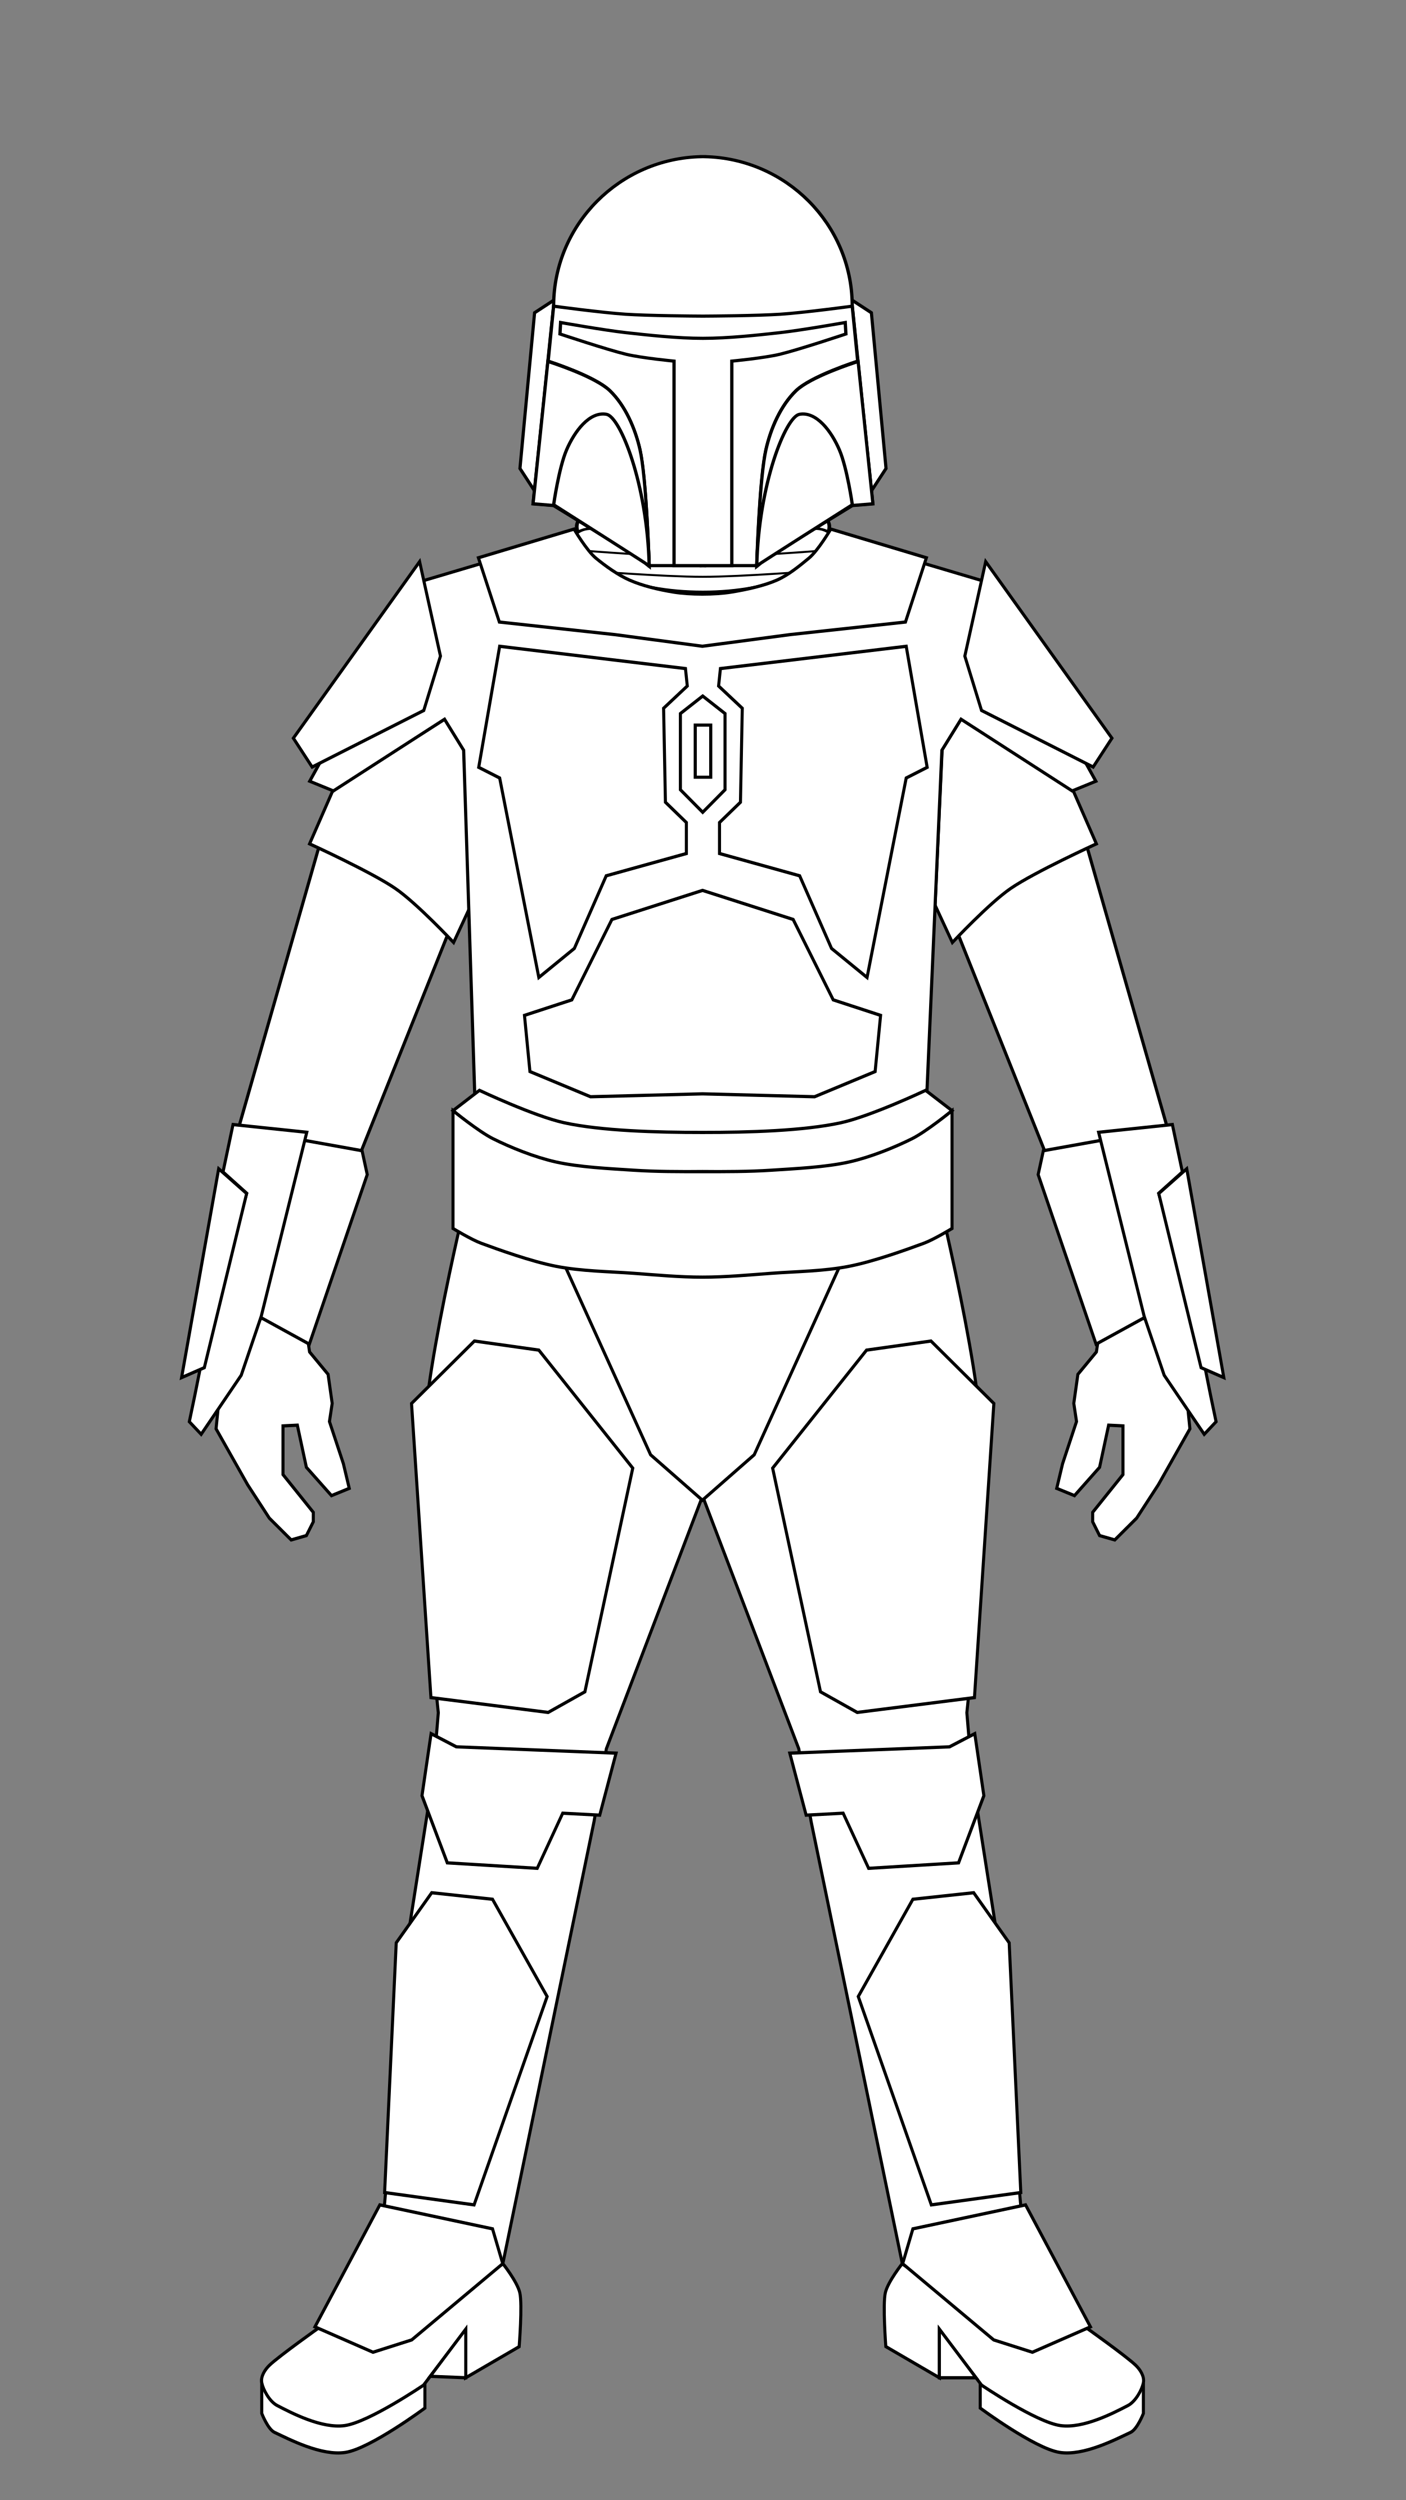 <?xml version="1.0" encoding="UTF-8" standalone="no"?>
<!DOCTYPE svg PUBLIC "-//W3C//DTD SVG 1.1//EN" "http://www.w3.org/Graphics/SVG/1.1/DTD/svg11.dtd">
<svg id="Mando" width="100%" height="100%" viewBox="0 0 1800 3200" version="1.1" xmlns="http://www.w3.org/2000/svg" xmlns:xlink="http://www.w3.org/1999/xlink" style="stroke:black;fill:white">
	<rect x="0" y="0" width="1800" height="3200" fill="#808080" stroke="none"/>
	<g id="Artboard1" transform="matrix(1.002,0,0,1.146,-437.879,1182.3)">
		<g id="Accessories-wrapper">
			<title>Accessories</title>
			<g id="Back" transform="matrix(0.998,0,0,0.873,92.525,-1031.55)">
				<defs>
					<path id="Full-Cape" transform="matrix(4.167,0,0,4.167,-97.797,0)" d="M282.382,188.133C252.498,199.416 219.224,253.787 215.107,295.138C212.51,321.231 199.786,347.741 200.978,373.719C202.186,400.062 188.897,427.382 187.92,453.706C187.04,477.422 180.043,488.257 175.981,511.709C169.904,546.803 163.185,569.926 157.733,605.049C153.4,632.967 140.299,656.04 134.145,664.751C133.582,665.547 172.258,664.613 180.066,663.35C205.284,659.269 224.613,658.09 249.639,664.229C276.827,670.898 303.539,674.986 331.343,668.837C358.129,662.913 383.311,648.755 410.783,646.225C432.127,644.259 452.952,651.144 473.474,655.924C478.676,657.136 485.884,660.234 491.268,659.892C491.404,659.884 489.545,647.386 489.273,646.04C486.62,632.918 480.568,620.393 473.47,609.161C455.416,580.592 461.642,549.247 458.342,515.481C455.143,482.746 458.488,449.941 452.986,417.265C448.119,388.362 431.018,361.468 426.736,332.303C421.711,298.087 410.04,261.437 399.709,228.191C387.039,187.419 312.266,176.85 282.382,188.133Z" style="stroke-width:0.97px;"/>
					<path id="Shoulder-Cape" transform="matrix(0.871,0,0,1.053,126.868,-16.925)" d="M1552.7,783.806C1536.45,746.35 1522.52,708.924 1522.52,708.924C1528.19,698.577 1571.95,698.914 1584.23,699.549C1612.85,701.028 1653.09,711.751 1670.56,729.276C1680.53,739.27 1700.88,739.819 1707.64,751.967C1708.17,752.916 1714.34,763.088 1713.75,763.539C1713.67,763.599 1717.21,784.138 1721.36,808.087C1750.4,827.225 1776.49,852.445 1794.03,881.876C1838.26,956.076 1882.39,1039.73 1916.55,1119.39C1945.68,1187.3 1994.99,1253.64 2025.12,1320.56C2059.17,1396.22 2075.4,1449.28 2104.84,1526.43C2135.2,1606.03 2172.7,1677.06 2229.28,1735.43C2251.53,1758.38 2288.19,1777.74 2302.77,1807.86C2304.26,1810.95 2316.79,1840.04 2316.52,1840.14C2305.86,1844.13 2289.09,1840.88 2277.71,1841.02C2232.81,1841.54 2138.94,1798.1 2097.11,1815.4C2043.26,1837.66 2049.08,1925.72 1999,1955.77C1947.02,1986.97 1858.82,1909.99 1799.1,1909.88C1744.13,1909.77 1757.38,2030.24 1709.18,2054.92C1694.26,2062.56 1596.3,2064.12 1596.88,2061.87C1603.23,2037.21 1613.58,1973.8 1602.77,1903.84C1589.18,1815.83 1586.57,1756.05 1574.26,1667.74C1566.04,1608.72 1572.61,1578.45 1557.76,1520.67C1541.28,1456.53 1549.02,1382.75 1528.1,1319.86C1507.47,1257.83 1514.64,1186.34 1501.6,1121.81C1480.94,1019.54 1498.72,829.766 1551.31,784.951C1551.77,784.562 1552.23,784.181 1552.7,783.806Z" style="stroke-width:4.18px;"/>
				</defs>
				<g id="Cape" class="optional">
				</g>
			</g>
		</g>
		<g id="Body-wrapper">
			<title>Flight Suit</title>
			<g id="Body" transform="matrix(1,0,0,1,-11.973,0)">
				<g id="Boots" transform="matrix(1.325,0,0,1.5,729.581,-966.59)">
					<path transform="matrix(1.317,0,0,1.081,-758.572,-124.051)" d="M726.29,1716.4L726.29,1733.18C726.29,1733.18 686.583,1760.92 668.24,1763.71C650.512,1766.41 626.465,1754.43 616.231,1749.95C611.31,1747.8 606.835,1736.87 606.835,1736.87L606.835,1716.07L618.244,1729.82L668.576,1744.25L726.29,1716.4Z" style="stroke-width:2.24px;"/>
					<path transform="matrix(-1.317,0,0,1.081,1689.97,-124.051)" d="M726.29,1716.4L726.29,1733.18C726.29,1733.18 686.583,1760.92 668.24,1763.71C650.512,1766.41 626.465,1754.43 616.231,1749.95C611.31,1747.8 606.835,1736.87 606.835,1736.87L606.835,1716.07C606.835,1716.07 612.824,1727.35 618.244,1729.82C628.534,1734.52 668.576,1744.25 668.576,1744.25L726.29,1716.4Z" style="stroke-width:2.24px;"/>
					<path transform="matrix(1.317,0,0,1.081,-758.572,-122.969)" d="M649.785,1676.13C649.785,1676.13 619.698,1696.21 612.54,1702.64C609.227,1705.62 605.942,1710.36 606.835,1714.72C607.786,1719.37 612.409,1727.66 618.244,1730.49C628.366,1735.41 650.646,1746.48 667.569,1744.25C685.409,1741.9 725.283,1716.4 725.283,1716.4L756.196,1678.15L756.083,1711.37L795.299,1689.89C795.299,1689.89 797.784,1660.65 795.748,1652.65C793.795,1644.97 783.196,1632.47 783.196,1632.47L728.303,1626.14L649.785,1676.13Z" style="stroke-width:2.24px;"/>
					<path transform="matrix(-1.317,0,0,1.081,1689.97,-122.969)" d="M649.785,1676.13C649.785,1676.13 619.698,1696.21 612.54,1702.64C609.227,1705.62 605.942,1710.36 606.835,1714.72C607.786,1719.37 612.409,1727.66 618.244,1730.49C628.366,1735.41 650.646,1746.48 667.569,1744.25C685.409,1741.9 725.283,1716.4 725.283,1716.4L756.196,1678.15L756.196,1711.31L795.412,1689.83C795.412,1689.83 797.784,1660.65 795.748,1652.65C793.795,1644.97 783.196,1632.47 783.196,1632.47L728.303,1626.14L649.785,1676.13Z" style="stroke-width:2.24px;"/>
					<path transform="matrix(1.317,0,0,1.081,-758.572,-122.969)" d="M730.205,1710.31L756.196,1711.31L756.196,1677.81L730.205,1710.31Z" style="stroke-width:2.24px;"/>
					<path transform="matrix(-1.317,0,0,1.081,1689.97,-122.969)" d="M729.401,1711.31L756.196,1711.31L756.196,1677.81L729.401,1711.31Z" style="stroke-width:2.24px;"/>
				</g>
				<g id="Suit" transform="matrix(0.998,0,0,1.048,73.639,34.784)">
					<path id="Pants" transform="matrix(1.749,0,0,1.548,-350.077,-1132.01)" d="M859.029,1277.8L850.029,1327.8L783.196,1632.47C783.196,1632.47 753.306,1649.43 737.963,1652.32C722.619,1655.21 691.136,1649.81 691.136,1649.81L714.446,1403.13L732.029,1297.8L736.029,1252.97C736.029,1252.97 720.696,1122.29 725.696,1057.13C730.696,991.977 766.029,862.023 766.029,862.023L929.463,865.356L1092.9,862.023C1092.9,862.023 1128.23,991.977 1133.23,1057.13C1138.23,1122.29 1122.9,1252.97 1122.9,1252.97L1126.9,1297.8L1144.48,1403.13L1167.79,1649.81C1167.79,1649.81 1135.54,1656.64 1120.2,1653.76C1104.86,1650.87 1075.73,1632.47 1075.73,1632.47L1008.9,1327.8L999.897,1277.8L929.463,1103.8L859.029,1277.8Z" style="stroke-width:2.24px;"/>
					<g id="Neck" transform="matrix(2.035,0,0,1.631,328.037,-1007.92)">
						<path transform="matrix(1.296,0,0,0.929,-738.62,-84.965)" d="M984.737,430.319C984.737,425.068 981.013,420.806 976.426,420.806C976.426,420.806 945.078,425.806 929.404,425.806C913.73,425.806 882.382,420.806 882.382,420.806C877.795,420.806 874.071,425.068 874.071,430.319C874.071,435.569 877.795,439.832 882.382,439.832C882.382,439.832 913.73,444.832 929.404,444.832C945.078,444.832 976.426,439.832 976.426,439.832C981.013,439.832 984.737,435.569 984.737,430.319Z" style="stroke-width:1.78px;"/>
						<path transform="matrix(1.361,0,0,0.977,-799.619,-94.888)" d="M984.737,430.319C984.737,425.068 981.013,420.806 976.426,420.806C976.426,420.806 945.078,425.806 929.404,425.806C913.73,425.806 882.382,420.806 882.382,420.806C877.795,420.806 874.071,425.068 874.071,430.319C874.071,435.569 877.795,439.832 882.382,439.832C882.382,439.832 913.73,444.832 929.404,444.832C945.078,444.832 976.426,439.832 976.426,439.832C981.013,439.832 984.737,435.569 984.737,430.319Z" style="stroke-width:1.7px;"/>
						<path transform="matrix(1.436,0,0,1.03,-868.719,-104.993)" d="M984.737,430.319C984.737,425.068 981.013,420.806 976.426,420.806C976.426,420.806 945.078,425.806 929.404,425.806C913.73,425.806 882.382,420.806 882.382,420.806C877.795,420.806 874.071,425.068 874.071,430.319C874.071,435.569 877.795,439.832 882.382,439.832C882.382,439.832 913.73,444.832 929.404,444.832C945.078,444.832 976.426,439.832 976.426,439.832C981.013,439.832 984.737,435.569 984.737,430.319Z" style="stroke-width:1.61px;"/>
						<path transform="matrix(1.508,0,0,1.081,-935.486,-115.4)" d="M984.737,430.319C984.737,425.068 981.013,420.806 976.426,420.806C976.426,420.806 945.078,425.806 929.404,425.806C913.73,425.806 882.382,420.806 882.382,420.806C877.795,420.806 874.071,425.068 874.071,430.319C874.071,435.569 877.795,439.832 882.382,439.832C882.382,439.832 913.73,444.832 929.404,444.832C945.078,444.832 976.426,439.832 976.426,439.832C981.013,439.832 984.737,435.569 984.737,430.319Z" style="stroke-width:1.53px;"/>
						<path transform="matrix(1.579,0,0,0.817,-1001.86,10.09)" d="M984.737,430.319C984.737,425.068 981.013,420.806 976.426,420.806C976.426,420.806 945.078,425.806 929.404,425.806C913.73,425.806 882.382,420.806 882.382,420.806C877.795,420.806 874.071,425.068 874.071,430.319C874.071,435.569 877.795,439.832 882.382,439.832C882.382,439.832 913.73,444.832 929.404,444.832C945.078,444.832 976.426,439.832 976.426,439.832C981.013,439.832 984.737,435.569 984.737,430.319Z" style="stroke-width:1.59px;"/>
						<path transform="matrix(1.579,0,0,0.817,-1001.86,23.051)" d="M984.737,430.319C984.737,425.068 981.013,420.806 976.426,420.806C976.426,420.806 945.078,425.806 929.404,425.806C913.73,425.806 882.382,420.806 882.382,420.806C877.795,420.806 874.071,425.068 874.071,430.319C874.071,435.569 877.795,439.832 882.382,439.832C882.382,439.832 913.73,449.461 929.404,449.461C945.078,449.461 976.426,439.832 976.426,439.832C981.013,439.832 984.737,435.569 984.737,430.319Z" style="stroke-width:1.59px;"/>
					</g>
					<g id="Jacket">
						<path transform="matrix(1,0,0,0.833,436.906,-1031.55)" d="M1309.9,1026.97L1436.93,1470.97L1447.89,1699.91L1346.67,1719.43L1282.52,1503.94L1137.87,1142L1145.14,976.225L1169.63,936.575L1309.9,1026.97Z" style="stroke-width:4.04px;"/>
						<path transform="matrix(1,0,0,0.833,436.906,-1031.55)" d="M368.514,1026.7L508.368,936.575L532.859,976.225L538.38,1147.23L395.824,1503.94L331.668,1719.43L230.445,1699.91L241.412,1470.97L368.514,1026.7Z" style="stroke-width:4.04px;"/>
					</g>
				</g>
				<g id="Gloves" transform="matrix(0.998,0,0,1.048,73.639,34.784)">
					<path transform="matrix(-1.749,0,0,1.548,2902.23,-1132.01)" d="M641.796,1004.6L655.339,1020.01L658.339,1040.01L656.339,1052.51L666.53,1081.51L670.839,1098.51L657.839,1103.51L639.456,1084.01L632.839,1055.01L622.339,1055.51L622.339,1089.01L644.523,1115.01L644.523,1121.51L639.456,1131.01L628.339,1134.01L612.339,1119.01L596.456,1096.01L578.839,1066.67L573.339,1057.51L575.339,1039.01L581.594,979.514L613.339,982.014L639.456,990.014L641.796,1004.6Z" style="stroke-width:2.24px;"/>
					<path transform="matrix(1.749,0,0,1.548,-350.077,-1132.01)" d="M641.796,1004.6L655.339,1020.01L658.339,1040.01L656.339,1052.51L666.53,1081.51L670.839,1098.51L657.839,1103.51L639.456,1084.01L632.839,1055.01L622.339,1055.51L622.339,1089.01L644.523,1115.01L644.523,1121.51L639.456,1131.01L628.339,1134.01L612.339,1119.01L596.456,1096.01L578.839,1066.67L573.339,1057.51L575.339,1039.01L581.594,979.514L613.339,982.014L639.456,990.014L641.796,1004.6Z" style="stroke-width:2.24px;"/>
				</g>
				<g id="Sleeves" transform="matrix(0.998,0,0,1.048,73.639,34.784)">
					<path transform="matrix(-1.749,0,0,1.548,2902.23,-1132.01)" d="M659.13,617.472L641.796,654.806C641.796,654.806 686.894,674.153 704.463,685.472C720.352,695.709 747.213,722.722 747.213,722.722L759.88,697.022L754.68,589.822L740.88,568.822L659.13,617.472Z" style="stroke-width:2.24px;"/>
					<path transform="matrix(1.749,0,0,1.548,-350.077,-1132.01)" d="M659.13,617.472L641.796,654.806C641.796,654.806 686.894,674.153 704.463,685.472C720.352,695.709 747.213,722.722 747.213,722.722L759.88,697.022L754.68,589.822L740.88,568.822L659.13,617.472Z" style="stroke-width:2.24px;"/>
				</g>
				<path id="Vest" transform="matrix(0.998,0,0,0.873,509.574,-557.169)" d="M673.214,142.643C675.327,182.234 748.818,214.084 839.037,214.084C929.255,214.084 1002.75,182.234 1004.86,142.653L1006.36,142.857L1201.12,200.628L1342.24,455.875L1311.91,468.266L1169.63,376.575L1145.14,416.225L1122.97,921.589C1122.97,921.589 1030.53,971.83 979.521,978.586C907.797,988.085 764.348,988.085 692.623,978.586C641.616,971.83 549.174,921.589 549.174,921.589L532.859,416.225L508.368,376.575L366.085,468.266L335.762,455.875L476.879,200.628L671.643,142.857L673.214,142.643Z" style="stroke-width:4.04px;"/>
			</g>
		</g>
		<g id="Thighs-wrapper">
			<title>Lower Body</title>
			<g id="Lower-Armor" transform="matrix(1,0,0,1,-374.167,-17.45)">
				<g id="Boots_Armor" data-mandoa="Cetar'bur" transform="matrix(1.325,0,0,1.5,1091.94,-947.081)">
					<path id="Left_Boot" transform="matrix(-1.317,0,0,1.081,1689.97,-122.969)" d="M645.696,1674.97L693.196,1590.97L775.696,1607.47L783.196,1631.47L716.529,1683.97L688.196,1692.47L645.696,1674.97Z" style="stroke-width:2.24px;"/>
					<path id="Right_Boot" transform="matrix(1.317,0,0,1.081,-758.572,-122.969)" d="M645.696,1674.97L693.196,1590.97L775.696,1607.47L783.196,1631.47L716.529,1683.97L688.196,1692.47L645.696,1674.97Z" style="stroke-width:2.24px;"/>
				</g>
				<g id="Shins" data-mandoa="Tadun'bur" transform="matrix(1.325,0,0,1.5,1091.94,-947.081)">
					<path id="Left_Shin" transform="matrix(-1.317,0,0,1.081,1689.97,-122.969)" d="M705.196,1410.47L731.196,1375.97L775.696,1380.47L815.696,1447.47L762.196,1590.97L696.696,1582.47L705.196,1410.47Z" style="stroke-width:2.24px;"/>
					<path id="Right_Shin" transform="matrix(1.317,0,0,1.081,-758.572,-122.969)" d="M705.196,1410.47L731.196,1375.97L775.696,1380.47L815.696,1447.47L762.196,1590.97L696.696,1582.47L705.196,1410.47Z" style="stroke-width:2.24px;"/>
				</g>
				<g id="Knees" data-mandoa="Bes'lovik" transform="matrix(1.325,0,0,1.5,1091.94,-947.081)">
					<path id="Left_Knee" transform="matrix(1.24,-0.343,0.471,1.018,-945.298,235.299)" d="M729.696,1252.97L725.696,1296.97L751.696,1304.3L755.696,1345.97L819.029,1363.3L853.029,1325.63L862.029,1283.3L841.363,1285.97L729.696,1252.97Z" style="stroke-width:2.24px;"/>
					<path id="Right_Knee" transform="matrix(-1.24,-0.343,-0.471,1.018,1877.14,235.299)" d="M729.696,1252.97L725.696,1296.97L751.696,1304.3L755.696,1345.97L819.029,1363.3L853.029,1325.63L862.029,1283.3L841.363,1285.97L729.696,1252.97Z" style="stroke-width:2.24px;"/>
				</g>
				<g id="Thighs" data-mandoa="Motun'bur" transform="matrix(1.325,0,0,1.5,1091.94,-947.081)">
					<path id="Left_Thigh" transform="matrix(-1.497,0,0,1.229,1819.1,-304.958)" d="M716.529,1061.97L757.029,1024.13L798.529,1029.63L859.029,1101.13L828.196,1236.63L804.529,1249.13L729.029,1240.13L716.529,1061.97Z" style="stroke-width:1.97px;"/>
					<path id="Right_Thigh" transform="matrix(1.497,0,0,1.229,-887.709,-304.958)" d="M716.529,1061.97L757.029,1024.13L798.529,1029.63L859.029,1101.13L828.196,1236.63L804.529,1249.13L729.029,1240.13L716.529,1061.97Z" style="stroke-width:1.97px;"/>
				</g>
				<g id="Groin" data-mandoa="Ven'cabur">
					<path id="Plate" transform="matrix(1.745,0,0,1.622,86.703,-1131.49)" d="M891.529,1073.97L828.196,942.634L1030.73,942.634L967.397,1073.97L929.463,1105.26L891.529,1073.97Z" style="stroke-width:2.24px;"/>
					<g id="Belt" transform="matrix(1.325,0,0,1.5,1091.94,-947.081)">
						<path transform="matrix(1.317,0,0,1.081,-758.572,-122.969)" d="M883.439,878.991C865.546,877.935 840.106,876.688 822.106,872.991C805.978,869.678 787.994,862.75 775.439,856.806C764.997,851.862 746.772,837.324 746.772,837.324L766.106,823.324C766.106,823.324 806.111,841.129 828.196,845.655C855.422,851.236 895.707,852.322 929.463,852.322C963.219,852.322 1003.5,851.236 1030.73,845.655C1052.82,841.129 1092.82,823.324 1092.82,823.324L1112.15,837.324C1112.15,837.324 1093.93,851.862 1083.49,856.806C1070.93,862.75 1052.95,869.678 1036.82,872.991C1018.82,876.688 993.38,877.935 975.487,878.991C960.172,879.894 944.804,879.324 929.463,879.324C914.122,879.324 898.754,879.894 883.439,878.991Z" style="stroke-width:2.24px;"/>
						<path transform="matrix(1.317,0,0,1.081,-758.572,-122.969)" d="M878.83,949.324C860.937,948.076 840.671,947.944 822.106,944.5C803.541,941.056 779.994,932.996 767.439,928.657C760.179,926.149 746.772,918.468 746.772,918.468L746.772,837.324C746.772,837.324 765.503,851.685 776.106,856.657C788.661,862.546 806.221,869.307 822.106,872.657C839.226,876.269 860.937,877.213 878.83,878.324C895.678,879.37 912.585,879.324 929.463,879.324C946.341,879.324 963.248,879.37 980.097,878.324C997.989,877.213 1019.7,876.269 1036.82,872.657C1052.7,869.307 1070.27,862.546 1082.82,856.657C1093.42,851.685 1112.15,837.324 1112.15,837.324L1112.15,918.468C1112.15,918.468 1098.75,926.149 1091.49,928.657C1078.93,932.996 1055.39,941.056 1036.82,944.5C1018.25,947.944 997.989,948.076 980.097,949.324C963.236,950.5 946.341,951.991 929.463,951.991C912.585,951.991 895.69,950.5 878.83,949.324Z" style="stroke-width:2.24px;"/>
					</g>
				</g>
			</g>
		</g>
		<g id="Chest-wrapper">
			<title>Upper Body</title>
			<g id="Upper-Armor" transform="matrix(1,0,0,1,-11.804,-27.92)">
				<g id="Gauntlets" data-mandoa="Kom'rk" transform="matrix(1.325,0,0,1.5,729.581,-947.081)">
					<g id="Left_Gauntlet">
						<path transform="matrix(1.317,0,0,1.081,-756.697,-107.226)" d="M1219.98,849.641L1177.58,856.806L1173.78,873.241L1216.18,990.041L1252.18,971.441L1219.98,849.641Z" style="stroke-width:2.24px;"/>
						<path transform="matrix(1.317,0,0,1.081,-756.697,-107.226)" d="M1272.05,838.775L1218.05,844.108L1251.38,970.775L1266.05,1011.44L1295.38,1052.11L1304.05,1043.44L1300.05,1025.44L1293.38,994.108L1262.05,886.108L1279.38,871.441L1272.05,838.775Z" style="stroke-width:2.24px;"/>
						<path transform="matrix(1.317,0,0,1.081,-756.697,-107.226)" d="M1262.09,886.284L1293.06,1006.22L1309.72,1013.07L1282.56,869.241L1262.09,886.284Z" style="stroke-width:2.24px;"/>
					</g>
					<g id="Right_Gauntlet">
						<path transform="matrix(-1.317,0,0,1.081,1688.09,-107.226)" d="M1219.98,849.641L1177.58,856.806L1173.78,873.241L1216.18,990.041L1252.18,971.441L1219.98,849.641Z" style="stroke-width:2.24px;"/>
						<path transform="matrix(-1.317,0,0,1.081,1688.09,-107.226)" d="M1272.05,838.775L1218.05,844.108L1251.38,970.775L1266.05,1011.44L1295.38,1052.11L1304.05,1043.44L1300.05,1025.44L1293.38,994.108L1262.05,886.108L1279.38,871.441L1272.05,838.775Z" style="stroke-width:2.24px;"/>
						<path transform="matrix(-1.317,0,0,1.081,1688.09,-107.226)" d="M1262.09,886.284L1293.06,1006.22L1309.72,1013.07L1282.56,869.241L1262.09,886.284Z" style="stroke-width:2.24px;"/>
					</g>
				</g>
				<g id="Shoulder" data-mandoa="Bes'marbur" transform="matrix(1.325,0,0,1.5,729.581,-947.081)">
					<path id="Left_Shoulder" transform="matrix(-1.509,0,0,1.239,1810.67,-218.529)" d="M710.463,483.389L723.796,540.139L713.13,572.806L641.796,606.806L629.796,589.472L710.463,483.389Z" style="stroke-width:1.95px;"/>
					<path id="Right_Shoulder" transform="matrix(1.509,0,0,1.239,-879.381,-218.529)" d="M710.463,483.389L723.796,540.139L713.13,572.806L641.796,606.806L629.796,589.472L710.463,483.389Z" style="stroke-width:1.95px;"/>
				</g>
				<g id="Chest" transform="matrix(0.998,0,0,0.873,74.543,-1031.55)">
					<g id="Chest" data-mandoa="Hal'cabur" transform="matrix(1.328,0,0,1.719,656.497,96.818)">
						<path id="Left_Chest" transform="matrix(-1.317,0,0,1.081,1689.97,-122.969)" d="M780.796,523.722L916.796,539.056L918.13,551.056L900.796,566.389L902.13,631.056L917.463,645.056L917.463,666.389L858.796,681.722L835.463,731.722L809.463,751.722L780.796,614.389L765.463,607.056L780.796,523.722Z" style="stroke-width:2.24px;"/>
						<path id="Right_Chest" transform="matrix(1.317,0,0,1.081,-758.572,-122.969)" d="M780.796,523.722L916.796,539.056L918.13,551.056L900.796,566.389L902.13,631.056L917.463,645.056L917.463,666.389L858.796,681.722L835.463,731.722L809.463,751.722L780.796,614.389L765.463,607.056L780.796,523.722Z" style="stroke-width:2.24px;"/>
					</g>
					<g id="Iron-Heart" data-mandoa="Ka'rta Beskar">
						<path id="Outer_Heart" transform="matrix(1.749,0,0,1.859,-350.982,-114.536)" d="M913.13,622.189L913.13,569.789L929.463,557.722L945.796,569.789L945.796,622.189L929.463,637.722L913.13,622.189Z" style="stroke-width:2.24px;"/>
						<rect id="Center_Heart" transform="matrix(1,0,0,1,384.913,32)" x="880.174" y="927.445" width="19.826" height="66.667" style="stroke-width:4px;"/>
					</g>
				</g>
				<g id="Abdomen" data-mandoa="Shar'tas" transform="matrix(0.998,0,0,0.873,74.543,-1031.55)">
					<path id="Plate" data-mandoa="Shar'tas" transform="matrix(1.749,0,0,1.859,-351.211,-114.536)" d="M847.463,833.472L803.13,816.139L799.13,777.472L833.796,766.806L863.13,711.472L929.463,691.472L995.796,711.472L1025.13,766.806L1059.8,777.472L1055.8,816.139L1011.46,833.472L929.463,831.472L847.463,833.472Z" style="stroke-width:2.24px;"/>
				</g>
				<g id="Neck_Plate" data-mandoa="Ghet'bur" transform="matrix(1.745,0,0,1.622,-275.66,-1131.49)">
					<path id="Plate_Neck" d="M865.463,515.722L780.796,507.056L765.463,462.809L835.463,443.056C835.463,443.056 844.712,457.829 851.463,463.056C858.352,468.389 867.561,474.664 876.201,478.221C885.645,482.11 897.151,484.708 908.13,486.389C920.463,488.278 938.463,488.278 950.796,486.389C961.775,484.708 974.472,482.11 983.916,478.221C992.556,474.664 1000.57,468.389 1007.46,463.056C1014.21,457.829 1023.46,443.056 1023.46,443.056L1093.46,462.809L1078.13,507.056L993.463,515.722L929.463,523.722L865.463,515.722Z" style="stroke-width:2.24px;"/>
				</g>
			</g>
		</g>
		<g id="Helmet-wrapper" transform="matrix(1,0,0,0.91,985,-1015)">
			<title>Helmet</title>
			<g id="Helmet" transform="matrix(0.938,0,0,0.819,-10.076,0)">
				<defs>
					<path id="Antenna_LeftClassic" transform="matrix(-4.444,0,0,5.086,1791.16,-40.647)" d="M266.3,95.575L271.494,17.306C271.494,14.696 273.368,14.884 273.312,17.494L269.13,95.575L266.3,95.575Z" style="stroke-width:0.97px;"/>
					<path id="Antenna_RightClassic" transform="matrix(4.444,0,0,5.086,-1023,-40.647)" d="M266.3,95.575L271.494,17.306C271.494,14.696 273.368,14.884 273.312,17.494L269.13,95.575L266.3,95.575Z" style="stroke-width:0.97px;"/>
				</defs>
				<defs>
					<g id="Sensor-Stalk_LeftClassic" transform="matrix(-0.276,0,0,0.316,729.949,-85.592)">
						<g id="Sensor_LeftClassic">
							<path d="M294.824,1985.62L101.341,1654.63L339.466,1656.53L339.466,1985.62L294.824,1985.62Z"/>
							<path d="M285.956,2001.08L74.275,1638.96L354.923,1641.2L354.923,2001.08L285.956,2001.08ZM294.824,1985.62L101.341,1654.63L339.466,1656.53L339.466,1985.62L294.824,1985.62Z"/>
							<path d="M345.97,686.244L101.341,1443.38L339.466,1443.38L345.97,686.244Z"/>
							<path d="M362.293,585.45L354.791,1458.84L80.104,1458.84L362.293,585.45ZM345.97,686.244L101.341,1443.38L339.466,1443.38L345.97,686.244Z"/>
						</g>
						<g id="Shaft_LeftClassicSensor">
							<path d="M58.549,1443.38L346.52,555.253L345.97,686.244L101.341,1443.38L304.624,1443.38L304.624,1490.75L58.549,1490.75L58.549,1443.38Z"/>
							<path d="M122.578,1427.92L361.416,688.711L362.393,456.188L43.092,1440.94L43.092,1506.2L320.08,1506.2L320.08,1427.92L122.578,1427.92ZM58.549,1443.38L346.52,555.253L345.97,686.244L101.341,1443.38L304.624,1443.38L304.624,1490.75L58.549,1490.75L58.549,1443.38Z"/>
							<path d="M58.549,1654.07L58.549,1606.71L304.624,1606.71L304.624,1654.07L101.013,1654.07L294.824,1985.62L252.36,1985.62L58.549,1654.07Z"/>
							<path d="M127.952,1669.53L320.08,1669.53L320.08,1591.25L43.092,1591.25L43.092,1658.26L243.492,2001.08L321.763,2001.08L127.952,1669.53ZM58.549,1654.07L58.549,1606.71L304.624,1606.71L304.624,1654.07L101.013,1654.07L294.824,1985.62L252.36,1985.62L58.549,1654.07Z"/>
							<path d="M374.309,1338.85L304.624,1289.86L304.624,1723.21L374.309,1723.21L374.309,1338.85Z"/>
							<path d="M389.765,1330.83L389.765,1738.67L289.167,1738.67L289.167,1260.09L389.765,1330.83ZM374.309,1338.85L304.624,1289.86L304.624,1723.21L374.309,1723.21L374.309,1338.85Z"/>
							<rect x="294.824" y="1723.21" width="101.261" height="94.728"/>
							<path d="M411.542,1707.75L411.542,1833.4L279.368,1833.4L279.368,1707.75L411.542,1707.75ZM396.085,1723.21L294.824,1723.21L294.824,1817.94L396.085,1817.94L396.085,1723.21Z"/>
							<rect x="396.085" y="1706.88" width="16.282" height="137.192"/>
							<path d="M427.824,1691.42L427.824,1859.53L380.629,1859.53L380.629,1691.42L427.824,1691.42ZM412.368,1706.88L396.085,1706.88L396.085,1844.07L412.368,1844.07L412.368,1706.88Z"/>
						</g>
					</g>
					<g id="Sensor-Stalk_RightClassic" transform="matrix(0.276,0,0,0.316,38.212,-85.592)">
						<g id="Sensor_RightClassic">
							<path d="M294.824,1985.62L101.341,1654.63L339.466,1656.53L339.466,1985.62L294.824,1985.62Z"/>
							<path d="M285.956,2001.08L354.923,2001.08L354.923,1641.2L74.275,1638.96L285.956,2001.08ZM294.824,1985.62L101.341,1654.63L339.466,1656.53L339.466,1985.62L294.824,1985.62Z"/>
							<path d="M345.97,686.244L101.341,1443.38L339.466,1443.38L345.97,686.244Z"/>
							<path d="M362.293,585.45L80.104,1458.84L354.791,1458.84L362.293,585.45ZM345.97,686.244L101.341,1443.38L339.466,1443.38L345.97,686.244Z"/>
						</g>
						<g id="Shaft_RightClassicSensor">
							<path d="M58.549,1443.38L346.52,555.253L345.97,686.244L101.341,1443.38L304.624,1443.38L304.624,1490.75L58.549,1490.75L58.549,1443.38Z"/>
							<path d="M122.578,1427.92L320.08,1427.92L320.08,1506.2L43.092,1506.2L43.092,1440.94L362.393,456.188L361.416,688.711L122.578,1427.92ZM58.549,1443.38L346.52,555.253L345.97,686.244L101.341,1443.38L304.624,1443.38L304.624,1490.75L58.549,1490.75L58.549,1443.38Z"/>
							<path d="M58.549,1654.07L58.549,1606.71L304.624,1606.71L304.624,1654.07L101.013,1654.07L294.824,1985.62L252.36,1985.62L58.549,1654.07Z"/>
							<path d="M127.952,1669.53L321.763,2001.08L243.492,2001.08L43.092,1658.26L43.092,1591.25L320.08,1591.25L320.08,1669.53L127.952,1669.53ZM58.549,1654.07L58.549,1606.71L304.624,1606.71L304.624,1654.07L101.013,1654.07L294.824,1985.62L252.36,1985.62L58.549,1654.07Z"/>
							<path d="M374.309,1338.85L304.624,1289.86L304.624,1723.21L374.309,1723.21L374.309,1338.85Z"/>
							<path d="M389.765,1330.83L289.167,1260.09L289.167,1738.67L389.765,1738.67L389.765,1330.83ZM374.309,1338.85L304.624,1289.86L304.624,1723.21L374.309,1723.21L374.309,1338.85Z"/>
							<rect x="294.824" y="1723.21" width="101.261" height="94.728"/>
							<path d="M411.542,1707.75L279.368,1707.75L279.368,1833.4L411.542,1833.4L411.542,1707.75ZM396.085,1723.21L294.824,1723.21L294.824,1817.94L396.085,1817.94L396.085,1723.21Z"/>
							<rect x="396.085" y="1706.88" width="16.282" height="137.192"/>
							<path d="M427.824,1691.42L380.629,1691.42L380.629,1859.53L427.824,1859.53L427.824,1691.42ZM412.368,1706.88L396.085,1706.88L396.085,1844.07L412.368,1844.07L412.368,1706.88Z"/>
						</g>
					</g>
				</defs>
				<defs>
					<g id="Range-Finder_LeftClassic">
						<path id="Shaft_LeftClassic" transform="matrix(-4.444,0,0,5.086,1791.16,-40.647)" d="M266.3,95.575L270.666,23.806L273.444,23.994L269.13,95.575L266.3,95.575Z" style="stroke-width:0.97px;"/>
						<path id="Finder_LeftClassic" transform="matrix(-4.444,0,0,5.086,1787.79,-40.647)" d="M266.836,23.806L275.103,23.806L277.541,20.056L295.541,19.119L295.916,14.994L264.836,13.744L266.836,23.806Z" style="stroke-width:0.97px;"/>
					</g>
					<g id="Range-Finder_RightClassic">
						<path id="Shaft_RightClassic" transform="matrix(4.444,0,0,5.086,-1023,-40.647)" d="M266.3,95.575L270.666,23.806L273.444,23.994L269.13,95.575L266.3,95.575Z" style="stroke-width:0.97px;"/>
						<path id="Finder_RightClassic" transform="matrix(4.444,0,0,5.086,-1018.56,-40.647)" d="M266.836,23.806L275.103,23.806L277.541,20.056L295.541,19.119L295.916,14.994L264.836,13.744L266.836,23.806Z" style="stroke-width:0.97px;"/>
					</g>
				</defs>
				<g id="Left-Earcap_Classic" class="optional">
					<path id="Ear-Cap_LeftClassic" transform="matrix(4.444,0,0,5.086,-977.736,-80.381)" d="M358.056,156.056L362.541,149.431L358.056,103.556L351.791,99.619L358.056,156.056Z" style="stroke-width:0.97px;"/>
				</g>
				<g id="Right-Earcap_Classic" class="optional">
					<path id="Ear-Cap_RightClassic" transform="matrix(-4.444,0,0,5.086,1745.9,-80.381)" d="M358.056,156.056L362.541,149.431L358.056,103.556L351.791,99.619L358.056,156.056Z" style="stroke-width:0.97px;"/>
				</g>
				<path id="Dome_Classic" transform="matrix(4.765,0,0,5.086,-1113.44,-31.449)" d="M314.702,47.941C338.002,48.423 356.79,67.824 356.938,91.709L356.939,91.994L362.814,150.182L356.939,150.682L330.064,167.682L314.702,168.391L314.702,168.432L314.258,168.411L313.814,168.432L313.814,168.391L298.452,167.682L271.577,150.682L265.702,150.182L271.577,91.994L271.578,91.709C271.727,67.824 290.515,48.423 313.814,47.941L313.814,47.932L314.093,47.933L314.258,47.934L314.424,47.933L314.702,47.932L314.702,47.941Z" style="stroke-width:0.94px;"/>
				<path id="Eyes_Classic" transform="matrix(4.765,0,0,5.086,-1113.44,-31.449)" d="M329.627,168.432L298.89,168.432C298.89,168.432 298.14,142.9 296.265,134.307C294.883,127.971 292.015,121.223 287.64,116.869C283.265,112.515 270.015,108.182 270.015,108.182L271.577,91.994C271.577,91.994 285.256,93.9 292.14,94.369C298.603,94.809 311.687,94.913 314.258,94.929C316.83,94.913 329.913,94.809 336.377,94.369C343.26,93.9 356.939,91.994 356.939,91.994L358.502,108.182C358.502,108.182 345.252,112.515 340.877,116.869C336.502,121.223 333.634,127.971 332.252,134.307C330.379,142.891 329.628,168.378 329.627,168.432Z" style="stroke-width:0.94px;"/>
				<path id="Visor_Classic" transform="matrix(4.765,0,0,5.086,-1113.44,-31.449)" d="M322.516,168.432L306,168.432L306,108.182C306,108.182 296.822,107.277 292.359,106.182C286.924,104.848 273.39,100.182 273.39,100.182L273.577,96.807C273.577,96.807 286.06,99.089 292.359,99.807C298.525,100.51 306.958,101.468 314.258,101.468C321.558,101.468 329.992,100.51 336.158,99.807C342.457,99.089 354.939,96.807 354.939,96.807L355.127,100.182C355.127,100.182 341.593,104.848 336.158,106.182C331.694,107.277 322.516,108.182 322.516,108.182L322.516,168.432Z" style="stroke-width:0.94px;"/>
				<g id="Cheeks_Classic" transform="matrix(1.067,0,0,1.221,-45.284,-80.381)">
					<path transform="translate(-713.253,0)" d="M1313.64,491.139L1332.55,665.844L1306.31,667.928L1186.26,738.761L1184.41,738.841C1185.03,721.206 1188.5,631.905 1196.03,599.698C1202.2,573.3 1215.01,545.185 1234.56,527.042C1252.64,510.253 1305.81,493.539 1313.64,491.139Z" style="stroke-width:4.04px;"/>
					<path transform="translate(-713.253,0)" d="M917.674,491.044C924.255,493.062 978.405,510.014 996.748,527.042C1016.29,545.185 1029.1,573.3 1035.28,599.698C1042.81,631.907 1046.28,721.216 1046.9,738.841L1045.05,738.761L924.996,667.928L898.753,665.844L917.674,491.044Z" style="stroke-width:4.04px;"/>
				</g>
				<g id="Face_Classic" transform="matrix(1.067,0,0,1.221,-45.284,-80.381)">
					<path transform="matrix(4.467,0,0,4.167,-1001.39,40.087)" d="M271.577,150.432C271.577,150.432 273.051,139.658 275.265,134.307C277.515,128.869 281.827,122.869 286.702,123.807C290.604,124.557 298.327,144.244 298.89,168.432C298.515,168.057 271.577,150.432 271.577,150.432Z" style="stroke-width:0.94px;"/>
					<path transform="matrix(-4.467,0,0,4.167,1806.19,40.087)" d="M271.577,150.432C271.577,150.432 273.051,139.658 275.265,134.307C277.515,128.869 281.827,122.869 286.702,123.807C290.604,124.557 298.327,144.244 298.89,168.432C298.515,168.057 271.577,150.432 271.577,150.432Z" style="stroke-width:0.94px;"/>
				</g>
			</g>
		</g>
	</g>
</svg>
